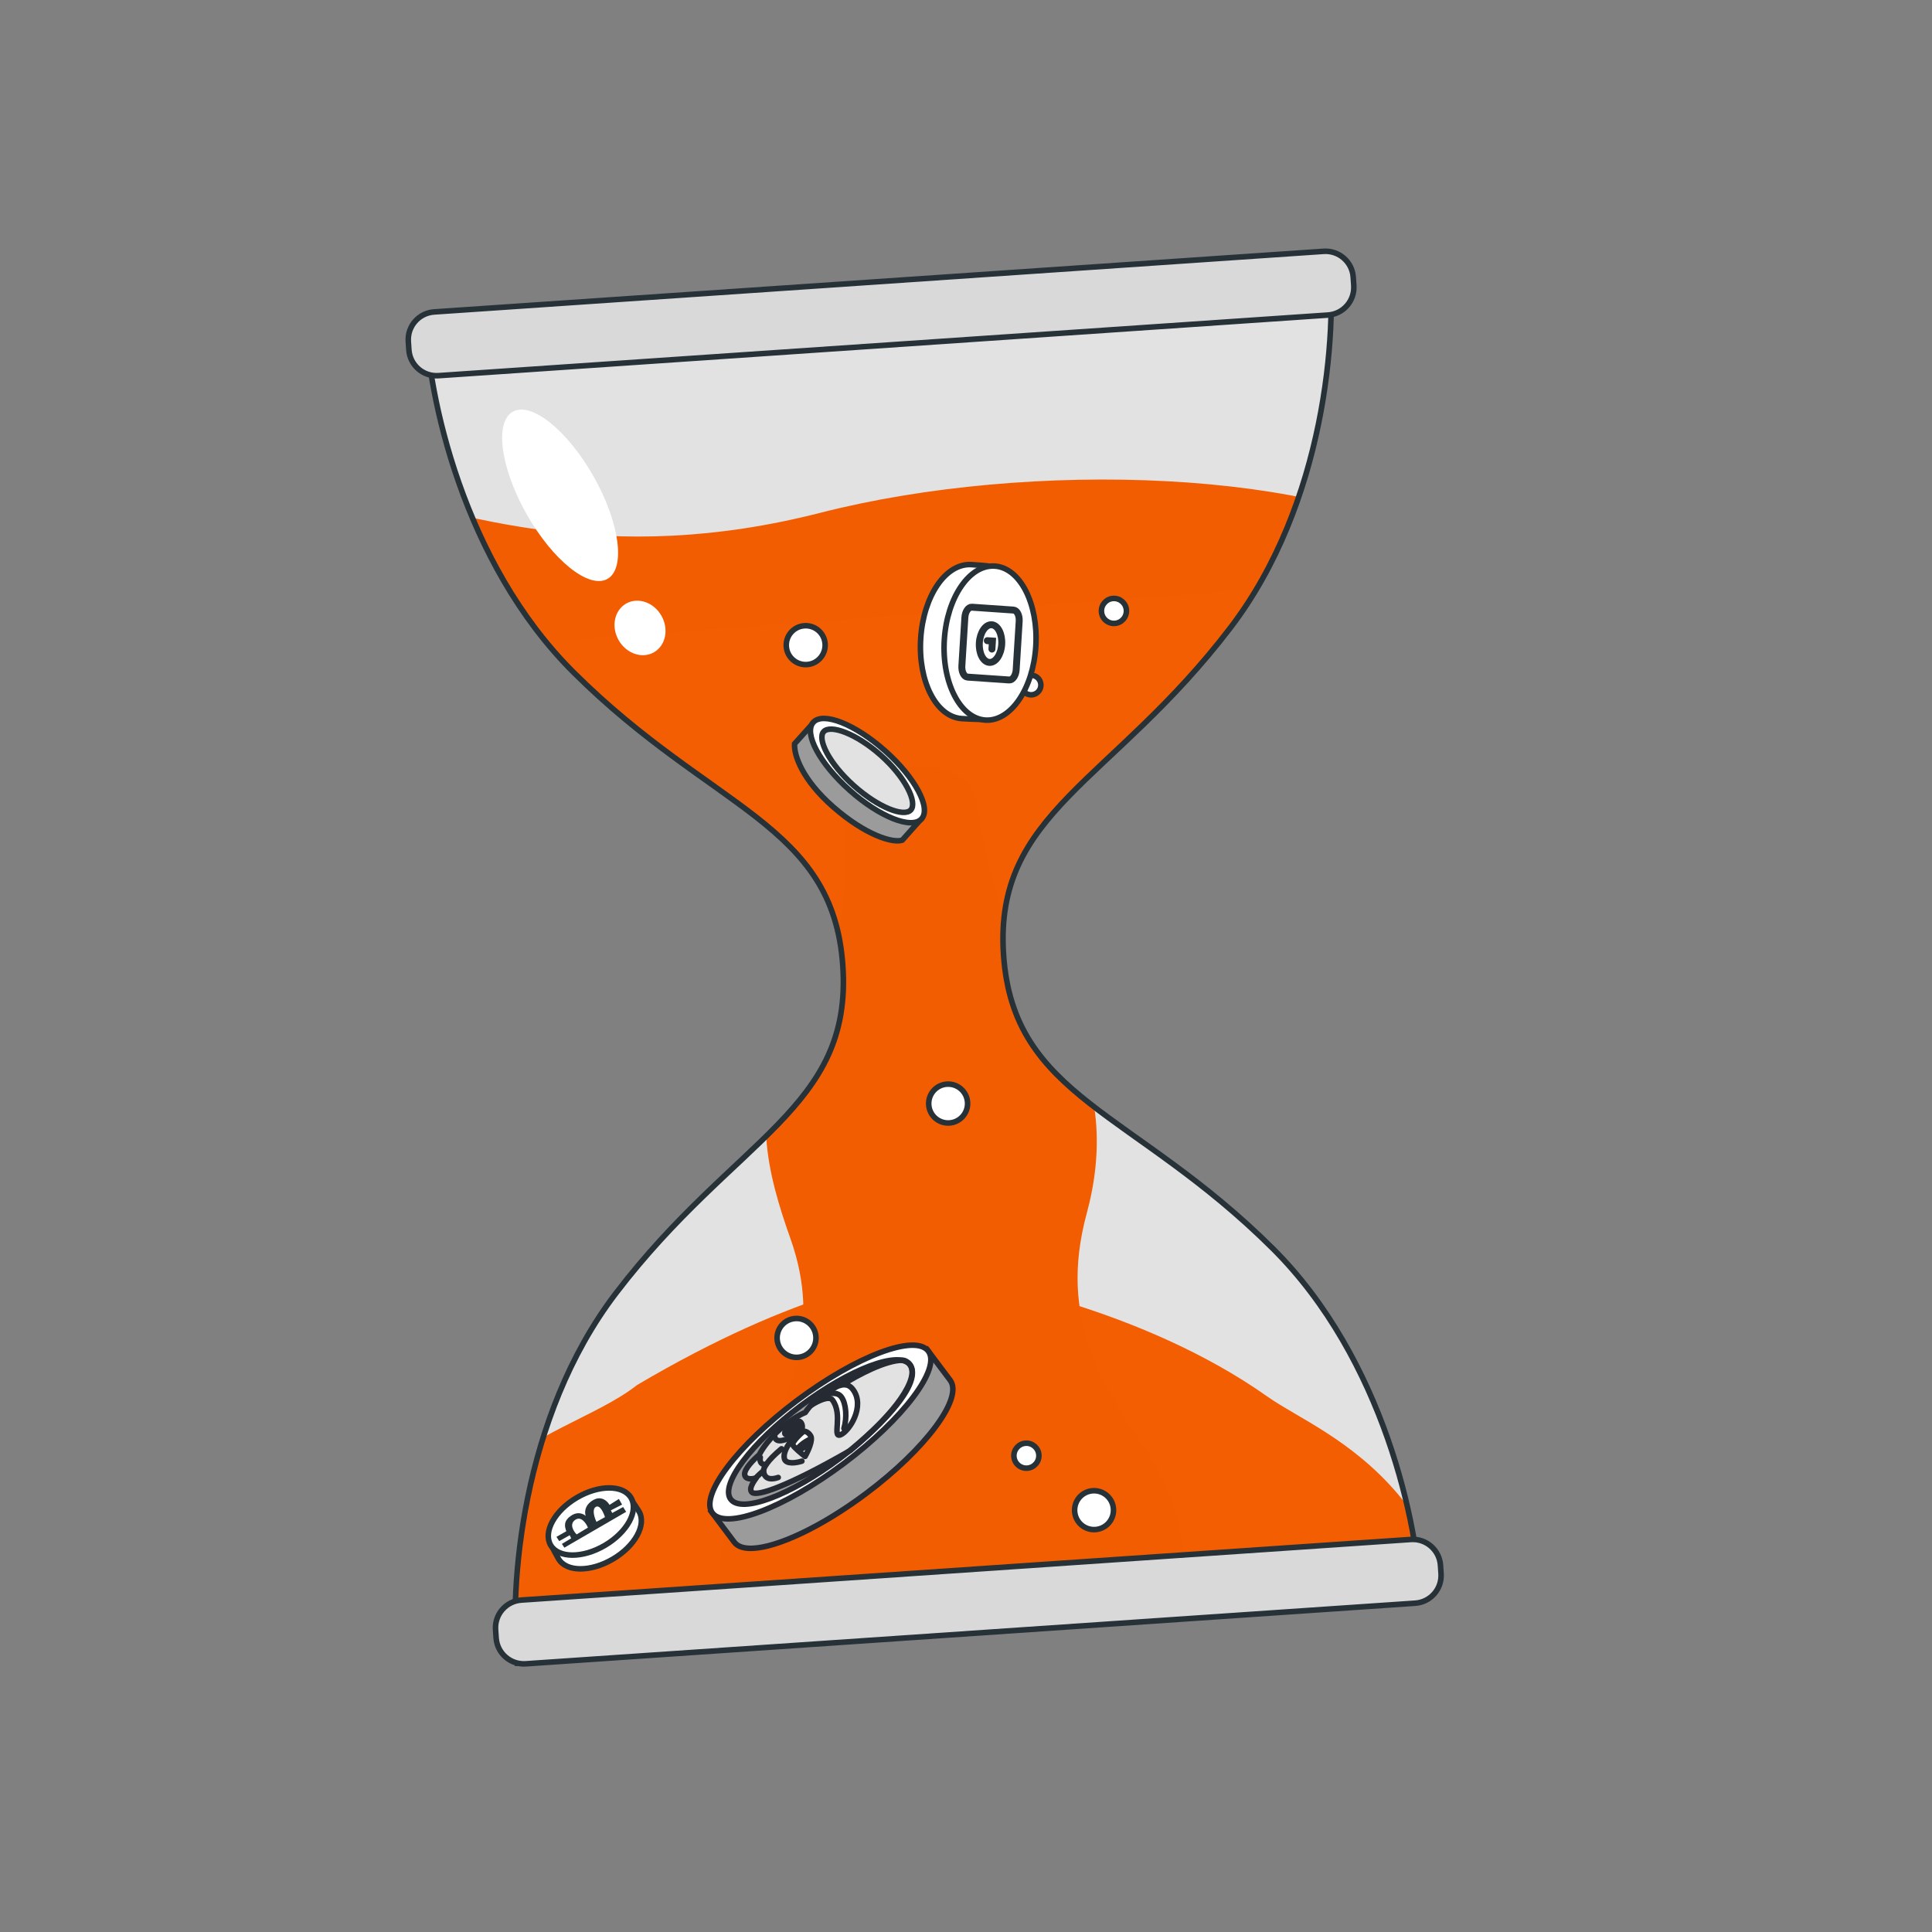 <svg xmlns="http://www.w3.org/2000/svg" xmlns:xlink="http://www.w3.org/1999/xlink" viewBox="0 0 334 334" width="334" height="334" preserveAspectRatio="xMidYMid meet" style="width: 100%; height: 100%; transform: translate3d(0px, 0px, 0px); content-visibility: visible;"><rect x="0" y="0" width="334" height="334" fill="#808080" stroke="none"/><defs><clipPath id="__lottie_element_147"><rect width="334" height="334" x="0" y="0"></rect></clipPath><clipPath id="__lottie_element_149"><path d="M0,0 L1000,0 L1000,1000 L0,1000z"></path></clipPath><g id="__lottie_element_210"><g transform="matrix(-0.998,0.068,-0.068,-0.998,484.583,498)" opacity="1" style="display: block;"><g opacity="1" transform="matrix(1,0,0,1,0,0)"><path fill="rgb(226,226,226)" fill-opacity="1" d=" M118.502,-112 C155.702,-154.4 164.169,-215.667 163.002,-242.5 C163.002,-242.5 -163.002,-242.5 -163.002,-242.5 C-164.169,-215.667 -155.702,-154.4 -118.502,-112 C-72.002,-59 -29.002,-51.5 -29.002,0 C-29.002,51.5 -72.002,59 -118.502,112 C-155.702,154.4 -164.169,215.667 -163.002,242.5 C-163.002,242.5 163.002,242.5 163.002,242.5 C164.169,215.667 155.702,154.4 118.502,112 C72.002,59 29.002,51.5 29.002,0 C29.002,-51.5 72.002,-59 118.502,-112z"></path></g></g></g><mask id="__lottie_element_210_1" mask-type="alpha"><use xlink:href="#__lottie_element_210"></use></mask><g id="__lottie_element_216"><g transform="matrix(-0.998,0.068,-0.068,-0.998,484.583,498)" opacity="1" style="display: block;"><g opacity="1" transform="matrix(1,0,0,1,0,0)"><path fill="rgb(226,226,226)" fill-opacity="1" d=" M118.502,-112 C155.702,-154.4 164.169,-215.667 163.002,-242.5 C163.002,-242.5 -163.002,-242.5 -163.002,-242.5 C-164.169,-215.667 -155.702,-154.4 -118.502,-112 C-72.002,-59 -29.002,-51.5 -29.002,0 C-29.002,51.5 -72.002,59 -118.502,112 C-155.702,154.4 -164.169,215.667 -163.002,242.5 C-163.002,242.5 163.002,242.5 163.002,242.5 C164.169,215.667 155.702,154.4 118.502,112 C72.002,59 29.002,51.5 29.002,0 C29.002,-51.5 72.002,-59 118.502,-112z"></path></g></g></g><mask id="__lottie_element_216_1" mask-type="alpha"><use xlink:href="#__lottie_element_216"></use></mask><g id="__lottie_element_222"><g transform="matrix(-0.998,0.068,-0.068,-0.998,484.583,498)" opacity="1" style="display: block;"><g opacity="1" transform="matrix(1,0,0,1,0,0)"><path fill="rgb(226,226,226)" fill-opacity="1" d=" M118.502,-112 C155.702,-154.4 164.169,-215.667 163.002,-242.5 C163.002,-242.5 -163.002,-242.5 -163.002,-242.5 C-164.169,-215.667 -155.702,-154.4 -118.502,-112 C-72.002,-59 -29.002,-51.5 -29.002,0 C-29.002,51.5 -72.002,59 -118.502,112 C-155.702,154.4 -164.169,215.667 -163.002,242.5 C-163.002,242.5 163.002,242.5 163.002,242.5 C164.169,215.667 155.702,154.4 118.502,112 C72.002,59 29.002,51.5 29.002,0 C29.002,-51.5 72.002,-59 118.502,-112z"></path></g></g></g><mask id="__lottie_element_222_1" mask-type="alpha"><use xlink:href="#__lottie_element_222"></use></mask><g id="__lottie_element_228"><g transform="matrix(-0.998,0.068,-0.068,-0.998,484.583,498)" opacity="1" style="display: block;"><g opacity="1" transform="matrix(1,0,0,1,0,0)"><path fill="rgb(226,226,226)" fill-opacity="1" d=" M118.502,-112 C155.702,-154.4 164.169,-215.667 163.002,-242.5 C163.002,-242.5 -163.002,-242.5 -163.002,-242.5 C-164.169,-215.667 -155.702,-154.4 -118.502,-112 C-72.002,-59 -29.002,-51.5 -29.002,0 C-29.002,51.5 -72.002,59 -118.502,112 C-155.702,154.4 -164.169,215.667 -163.002,242.5 C-163.002,242.5 163.002,242.5 163.002,242.5 C164.169,215.667 155.702,154.4 118.502,112 C72.002,59 29.002,51.5 29.002,0 C29.002,-51.5 72.002,-59 118.502,-112z"></path></g></g></g><mask id="__lottie_element_228_1" mask-type="alpha"><use xlink:href="#__lottie_element_228"></use></mask></defs><g clip-path="url(#__lottie_element_147)"><g clip-path="url(#__lottie_element_149)" transform="matrix(0.48,0,0,0.48,-73,-73)" opacity="1" style="display: block;"><g transform="matrix(-0.998,0.068,-0.068,-0.998,484.583,498)" opacity="1" style="display: block;"><g opacity="1" transform="matrix(1,0,0,1,0,0)"><path fill="rgb(226,226,226)" fill-opacity="1" d=" M118.502,-112 C155.702,-154.4 164.169,-215.667 163.002,-242.5 C163.002,-242.5 -163.002,-242.5 -163.002,-242.5 C-164.169,-215.667 -155.702,-154.4 -118.502,-112 C-72.002,-59 -29.002,-51.5 -29.002,0 C-29.002,51.5 -72.002,59 -118.502,112 C-155.702,154.4 -164.169,215.667 -163.002,242.5 C-163.002,242.5 163.002,242.5 163.002,242.5 C164.169,215.667 155.702,154.4 118.502,112 C72.002,59 29.002,51.5 29.002,0 C29.002,-51.5 72.002,-59 118.502,-112z"></path></g></g><g mask="url(#__lottie_element_228_1)" style="display: block;"><g transform="matrix(0.999,0.035,-0.035,0.999,494.698,503.465)" opacity="1"><g opacity="1" transform="matrix(1,0,0,1,0,0)"><path fill="rgb(243,93,2)" fill-opacity="1" d=" M-243,-175 C-302,-192 -243,-73 -154,-70 C-65,-67 139,-48 172,-92 C205,-136 220,-131 174,-159 C128,-187 22,-187 -53,-165 C-128,-143 -184,-158 -243,-175z"></path></g></g></g><g mask="url(#__lottie_element_222_1)" style="display: block;"><g transform="matrix(-0.998,0.068,-0.068,-0.998,475.924,372.333)" opacity="1"><g opacity="1" transform="matrix(1,0,0,1,0,0)"><path fill="rgb(244,94,3)" fill-opacity="1" d=" M-176.921,-0.527 C-172.036,-31.716 -169.403,-37.127 -140.403,-60.627 C-84.436,-124.607 -22.09,-140.83 2.095,-140.17 C24.534,-139.558 34.757,-140.882 126.25,-96.801 C149.723,-85.492 179.461,-65.949 182.579,-2.527 C182.579,-2.527 -176.921,-0.527 -176.921,-0.527z"></path></g></g></g><g mask="url(#__lottie_element_216_1)" style="display: block;"><g transform="matrix(1,0.016,-0.016,1,493.243,623.667)" opacity="1"><g opacity="1" transform="matrix(1,0,0,1,0,38)"><path fill="rgb(244,94,3)" fill-opacity="1" d=" M-178.25,134.465 C-207.139,16.035 -140.25,14.535 -111.25,-8.965 C-54.139,-43.965 -16.479,-50.467 -4.75,-50.465 C8.75,-50.463 70.25,-39.612 115.75,-8.465 C137.25,6.253 194.861,22.035 193.25,129.465 C193.25,129.465 -178.25,134.465 -178.25,134.465z"></path></g></g></g><g mask="url(#__lottie_element_210_1)" style="display: block;"><g transform="matrix(0.998,-0.068,0.068,0.998,493.939,525.03)" opacity="1"><g opacity="1" transform="matrix(1,0,0,1,0,0)"><path fill="rgb(243,93,2)" fill-opacity="1" d=" M15.65,-82.506 C13.43,-104.985 -31.537,-101.572 -32.359,-78.787 C-33.859,-37.028 -39.019,-35.819 -58.584,-2.75 C-72.7,21.114 -69.03,44.102 -61.859,69.55 C-53.106,101.363 -65.097,124.722 -82.656,152.6 C-94.131,170.78 -98.755,181.792 -94.337,224.025 C-92.062,245.784 -48.37,246.968 -38.316,248.125 C-19.678,250.313 -6.723,254.912 24.778,254.916 C47.637,254.919 68.591,240.178 69.841,223.928 C71.091,207.678 75.987,181.438 62.344,156.975 C46.539,128.703 32.025,105.044 45.072,67.225 C52.49,45.817 53.494,22.069 41.838,-0.013 C25.05,-31.523 19.65,-42.006 15.65,-82.506z"></path></g></g></g><g transform="matrix(-0.998,0.068,-0.068,-0.998,484.583,498)" opacity="1" style="display: block;"><g opacity="1" transform="matrix(1,0,0,1,0,0)"><path stroke-linecap="butt" stroke-linejoin="miter" fill-opacity="0" stroke-miterlimit="4" stroke="rgb(38,50,56)" stroke-opacity="1" stroke-width="2" d=" M118.502,-112 C155.702,-154.4 164.169,-215.667 163.002,-242.5 C163.002,-242.5 -163.002,-242.5 -163.002,-242.5 C-164.169,-215.667 -155.702,-154.4 -118.502,-112 C-72.002,-59 -29.002,-51.5 -29.002,0 C-29.002,51.5 -72.002,59 -118.502,112 C-155.702,154.4 -164.169,215.667 -163.002,242.5 C-163.002,242.5 163.002,242.5 163.002,242.5 C164.169,215.667 155.702,154.4 118.502,112 C72.002,59 29.002,51.5 29.002,0 C29.002,-51.5 72.002,-59 118.502,-112z"></path></g></g><g transform="matrix(-0.998,0.068,-0.068,-0.998,500.832,728.93)" opacity="1" style="display: block;"><g opacity="1" transform="matrix(1,0,0,1,0,0)"><path fill="rgb(217,217,217)" fill-opacity="1" d=" M-160.5,-11.5 C-160.5,-11.5 160.5,-11.5 160.5,-11.5 C166.023,-11.5 170.5,-7.023 170.5,-1.5 C170.5,-1.5 170.5,1.5 170.5,1.5 C170.5,7.023 166.023,11.5 160.5,11.5 C160.5,11.5 -160.5,11.5 -160.5,11.5 C-166.023,11.5 -170.5,7.023 -170.5,1.5 C-170.5,1.5 -170.5,-1.5 -170.5,-1.5 C-170.5,-7.023 -166.023,-11.5 -160.5,-11.5z"></path><path stroke-linecap="butt" stroke-linejoin="miter" fill-opacity="0" stroke-miterlimit="4" stroke="rgb(38,50,56)" stroke-opacity="1" stroke-width="2" d=" M-160.5,-11.5 C-160.5,-11.5 160.5,-11.5 160.5,-11.5 C166.023,-11.5 170.5,-7.023 170.5,-1.5 C170.5,-1.5 170.5,1.5 170.5,1.5 C170.5,7.023 166.023,11.5 160.5,11.5 C160.5,11.5 -160.5,11.5 -160.5,11.5 C-166.023,11.5 -170.5,7.023 -170.5,1.5 C-170.5,1.5 -170.5,-1.5 -170.5,-1.5 C-170.5,-7.023 -166.023,-11.5 -160.5,-11.5z"></path></g></g><g transform="matrix(-0.998,0.068,-0.068,-0.998,469.405,264.993)" opacity="1" style="display: block;"><g opacity="1" transform="matrix(1,0,0,1,0,0)"><path fill="rgb(217,217,217)" fill-opacity="1" d=" M-160.5,-11.5 C-160.5,-11.5 160.5,-11.5 160.5,-11.5 C166.023,-11.5 170.5,-7.023 170.5,-1.5 C170.5,-1.5 170.5,1.5 170.5,1.5 C170.5,7.023 166.023,11.5 160.5,11.5 C160.5,11.5 -160.5,11.5 -160.5,11.5 C-166.023,11.5 -170.5,7.023 -170.5,1.5 C-170.5,1.5 -170.5,-1.5 -170.5,-1.5 C-170.5,-7.023 -166.023,-11.5 -160.5,-11.5z"></path><path stroke-linecap="butt" stroke-linejoin="miter" fill-opacity="0" stroke-miterlimit="4" stroke="rgb(38,50,56)" stroke-opacity="1" stroke-width="2" d=" M-160.5,-11.5 C-160.5,-11.5 160.5,-11.5 160.5,-11.5 C166.023,-11.5 170.5,-7.023 170.5,-1.5 C170.5,-1.5 170.5,1.5 170.5,1.5 C170.5,7.023 166.023,11.5 160.5,11.5 C160.5,11.5 -160.5,11.5 -160.5,11.5 C-166.023,11.5 -170.5,7.023 -170.5,1.5 C-170.5,1.5 -170.5,-1.5 -170.5,-1.5 C-170.5,-7.023 -166.023,-11.5 -160.5,-11.5z"></path></g></g><g style="display: none;"><g><g><path></path></g></g><g><g><path></path></g></g></g><g transform="matrix(0.998,-0.068,0.068,0.998,-36.95,34.188)" opacity="1" style="display: block;"><g opacity="1" transform="matrix(1,0,0,1,369.601,322.064)"><g opacity="1" transform="matrix(1,0,0,1,0,0)"><path fill="rgb(255,255,255)" fill-opacity="1" d=" M-12.475,5.983 C-20.735,-11.241 -21.847,-27.883 -14.957,-31.187 C-8.067,-34.491 4.215,-23.207 12.475,-5.983 C20.735,11.241 21.847,27.883 14.957,31.187 C8.067,34.491 -4.215,23.207 -12.475,5.983z"></path></g></g><g opacity="1" transform="matrix(1,0,0,1,395.062,371.663)"><g opacity="1" transform="matrix(1,0,0,1,0,0)"><path fill="rgb(255,255,255)" fill-opacity="1" d=" M-7.996,3.835 C-10.407,-1.193 -8.782,-6.986 -4.366,-9.104 C0.05,-11.222 5.585,-8.863 7.996,-3.835 C10.407,1.193 8.782,6.986 4.366,9.104 C-0.05,11.222 -5.585,8.863 -7.996,3.835z"></path></g></g></g><g style="display: none;" transform="matrix(-0.999,-0.049,0.049,-0.999,521.935,645.642)" opacity="0.001"><g opacity="1" transform="matrix(1,0,0,1,0,0)"><path fill="rgb(255,255,255)" fill-opacity="1" d=" M0,-0.178 C0.099,-0.178 0.178,-0.099 0.178,0 C0.178,0.099 0.099,0.178 0,0.178 C-0.099,0.178 -0.178,0.099 -0.178,0 C-0.178,-0.099 -0.099,-0.178 0,-0.178z"></path><path stroke-linecap="butt" stroke-linejoin="miter" fill-opacity="0" stroke-miterlimit="4" stroke="rgb(38,50,56)" stroke-opacity="1" stroke-width="2" d=" M0,-0.178 C0.099,-0.178 0.178,-0.099 0.178,0 C0.178,0.099 0.099,0.178 0,0.178 C-0.099,0.178 -0.178,0.099 -0.178,0 C-0.178,-0.099 -0.099,-0.178 0,-0.178z"></path></g></g><g style="display: none;" transform="matrix(-0.998,0.07,-0.07,-0.998,472.187,639.055)" opacity="0.001"><g opacity="1" transform="matrix(1,0,0,1,0,0)"><path fill="rgb(255,255,255)" fill-opacity="1" d=" M0,-0.178 C0.099,-0.178 0.178,-0.099 0.178,0 C0.178,0.099 0.099,0.178 0,0.178 C-0.099,0.178 -0.178,0.099 -0.178,0 C-0.178,-0.099 -0.099,-0.178 0,-0.178z"></path><path stroke-linecap="butt" stroke-linejoin="miter" fill-opacity="0" stroke-miterlimit="4" stroke="rgb(38,50,56)" stroke-opacity="1" stroke-width="2" d=" M0,-0.178 C0.099,-0.178 0.178,-0.099 0.178,0 C0.178,0.099 0.099,0.178 0,0.178 C-0.099,0.178 -0.178,0.099 -0.178,0 C-0.178,-0.099 -0.099,-0.178 0,-0.178z"></path></g></g><g style="display: block;" transform="matrix(-0.998,0.068,-0.068,-0.998,493.571,549.541)" opacity="1"><g opacity="1" transform="matrix(1,0,0,1,0,0)"><path fill="rgb(255,255,255)" fill-opacity="1" d=" M0,-7 C3.866,-7 7,-3.866 7,0 C7,3.866 3.866,7 0,7 C-3.866,7 -7,3.866 -7,0 C-7,-3.866 -3.866,-7 0,-7z"></path><path stroke-linecap="butt" stroke-linejoin="miter" fill-opacity="0" stroke-miterlimit="4" stroke="rgb(38,50,56)" stroke-opacity="1" stroke-width="2" d=" M0,-7 C3.866,-7 7,-3.866 7,0 C7,3.866 3.866,7 0,7 C-3.866,7 -7,3.866 -7,0 C-7,-3.866 -3.866,-7 0,-7z"></path></g></g><g style="display: block;" transform="matrix(-0.998,0.068,-0.068,-0.998,523.451,398.812)" opacity="1"><g opacity="1" transform="matrix(1,0,0,1,0,0)"><path fill="rgb(255,255,255)" fill-opacity="1" d=" M0,-3.525 C1.947,-3.525 3.525,-1.947 3.525,0 C3.525,1.947 1.947,3.525 0,3.525 C-1.947,3.525 -3.525,1.947 -3.525,0 C-3.525,-1.947 -1.947,-3.525 0,-3.525z"></path><path stroke-linecap="butt" stroke-linejoin="miter" fill-opacity="0" stroke-miterlimit="4" stroke="rgb(38,50,56)" stroke-opacity="1" stroke-width="2" d=" M0,-3.525 C1.947,-3.525 3.525,-1.947 3.525,0 C3.525,1.947 1.947,3.525 0,3.525 C-1.947,3.525 -3.525,1.947 -3.525,0 C-3.525,-1.947 -1.947,-3.525 0,-3.525z"></path></g></g><g transform="matrix(-0.998,0.068,-0.068,-0.998,546.12,695.987)" opacity="1" style="display: block;"><g opacity="1" transform="matrix(1,0,0,1,0,0)"><path fill="rgb(255,255,255)" fill-opacity="1" d=" M0,-7 C3.866,-7 7,-3.866 7,0 C7,3.866 3.866,7 0,7 C-3.866,7 -7,3.866 -7,0 C-7,-3.866 -3.866,-7 0,-7z"></path><path stroke-linecap="butt" stroke-linejoin="miter" fill-opacity="0" stroke-miterlimit="4" stroke="rgb(38,50,56)" stroke-opacity="1" stroke-width="2" d=" M0,-7 C3.866,-7 7,-3.866 7,0 C7,3.866 3.866,7 0,7 C-3.866,7 -7,3.866 -7,0 C-7,-3.866 -3.866,-7 0,-7z"></path></g></g><g transform="matrix(-0.998,0.068,-0.068,-0.998,442.267,384.444)" opacity="1" style="display: block;"><g opacity="1" transform="matrix(1,0,0,1,0,0)"><path fill="rgb(255,255,255)" fill-opacity="1" d=" M0,-7 C3.866,-7 7,-3.866 7,0 C7,3.866 3.866,7 0,7 C-3.866,7 -7,3.866 -7,0 C-7,-3.866 -3.866,-7 0,-7z"></path><path stroke-linecap="butt" stroke-linejoin="miter" fill-opacity="0" stroke-miterlimit="4" stroke="rgb(38,50,56)" stroke-opacity="1" stroke-width="2" d=" M0,-7 C3.866,-7 7,-3.866 7,0 C7,3.866 3.866,7 0,7 C-3.866,7 -7,3.866 -7,0 C-7,-3.866 -3.866,-7 0,-7z"></path></g></g><g transform="matrix(-0.998,0.068,-0.068,-0.998,521.752,676.367)" opacity="1" style="display: block;"><g opacity="1" transform="matrix(1,0,0,1,0,0)"><path fill="rgb(255,255,255)" fill-opacity="1" d=" M0,-4.5 C2.485,-4.5 4.5,-2.485 4.5,0 C4.5,2.485 2.485,4.5 0,4.5 C-2.485,4.5 -4.5,2.485 -4.5,0 C-4.5,-2.485 -2.485,-4.5 0,-4.5z"></path><path stroke-linecap="butt" stroke-linejoin="miter" fill-opacity="0" stroke-miterlimit="4" stroke="rgb(38,50,56)" stroke-opacity="1" stroke-width="2" d=" M0,-4.5 C2.485,-4.5 4.5,-2.485 4.5,0 C4.5,2.485 2.485,4.5 0,4.5 C-2.485,4.5 -4.5,2.485 -4.5,0 C-4.5,-2.485 -2.485,-4.5 0,-4.5z"></path></g></g><g transform="matrix(-0.998,0.068,-0.068,-0.998,553.28,372.115)" opacity="1" style="display: block;"><g opacity="1" transform="matrix(1,0,0,1,0,0)"><path fill="rgb(255,255,255)" fill-opacity="1" d=" M0,-4.5 C2.485,-4.5 4.5,-2.485 4.5,0 C4.5,2.485 2.485,4.5 0,4.5 C-2.485,4.5 -4.5,2.485 -4.5,0 C-4.5,-2.485 -2.485,-4.5 0,-4.5z"></path><path stroke-linecap="butt" stroke-linejoin="miter" fill-opacity="0" stroke-miterlimit="4" stroke="rgb(38,50,56)" stroke-opacity="1" stroke-width="2" d=" M0,-4.5 C2.485,-4.5 4.5,-2.485 4.5,0 C4.5,2.485 2.485,4.5 0,4.5 C-2.485,4.5 -4.5,2.485 -4.5,0 C-4.5,-2.485 -2.485,-4.5 0,-4.5z"></path></g></g><g transform="matrix(-0.998,0.068,-0.068,-0.998,438.964,633.952)" opacity="1" style="display: block;"><g opacity="1" transform="matrix(1,0,0,1,0,0)"><path fill="rgb(255,255,255)" fill-opacity="1" d=" M0,-7 C3.866,-7 7,-3.866 7,0 C7,3.866 3.866,7 0,7 C-3.866,7 -7,3.866 -7,0 C-7,-3.866 -3.866,-7 0,-7z"></path><path stroke-linecap="butt" stroke-linejoin="miter" fill-opacity="0" stroke-miterlimit="4" stroke="rgb(38,50,56)" stroke-opacity="1" stroke-width="2" d=" M0,-7 C3.866,-7 7,-3.866 7,0 C7,3.866 3.866,7 0,7 C-3.866,7 -7,3.866 -7,0 C-7,-3.866 -3.866,-7 0,-7z"></path></g></g><g transform="matrix(-0.663,0.749,-0.749,-0.663,1222.419,492.554)" opacity="1" style="display: block;"><g opacity="1" transform="matrix(1,0,0,1,456.272,605.164)"><path fill="rgb(155,155,155)" fill-opacity="1" d=" M16.79,4.49 C16.857,19.221 12.271,27.401 8.996,29.934 C8.996,29.934 -0.74,29.868 -0.74,29.868 C-0.74,29.868 -0.456,-22.131 -0.456,-22.131 C-0.456,-22.131 9.28,-22.099 9.28,-22.099 C12.377,-20.33 16.705,-11.1 16.79,4.49z"></path><path stroke-linecap="butt" stroke-linejoin="miter" fill-opacity="0" stroke-miterlimit="4" stroke="rgb(38,50,56)" stroke-opacity="1" stroke-width="2" d=" M16.79,4.49 C16.857,19.221 12.271,27.401 8.996,29.934 C8.996,29.934 -0.74,29.868 -0.74,29.868 C-0.74,29.868 -0.456,-22.131 -0.456,-22.131 C-0.456,-22.131 9.28,-22.099 9.28,-22.099 C12.377,-20.33 16.705,-11.1 16.79,4.49z"></path></g><g opacity="1" transform="matrix(1,0,0,1,453.797,612.548)"><path fill="rgb(255,255,255)" fill-opacity="1" d=" M10.852,-3.404 C10.902,-17.827 6.669,-29.556 1.398,-29.602 C-3.872,-29.648 -8.185,-17.993 -8.235,-3.57 C-8.284,10.853 -4.051,22.583 1.22,22.629 C6.49,22.675 10.803,11.019 10.852,-3.404z"></path><path stroke-linecap="butt" stroke-linejoin="miter" fill-opacity="0" stroke-miterlimit="4" stroke="rgb(38,50,56)" stroke-opacity="1" stroke-width="2" d=" M10.852,-3.404 C10.902,-17.827 6.669,-29.556 1.398,-29.602 C-3.872,-29.648 -8.185,-17.993 -8.235,-3.57 C-8.284,10.853 -4.051,22.583 1.22,22.629 C6.49,22.675 10.803,11.019 10.852,-3.404z"></path></g><g opacity="1" transform="matrix(1,0,0,1,453.796,612.55)"><path fill="rgb(226,226,226)" fill-opacity="1" d=" M8.621,-3.432 C8.667,-15.309 5.163,-24.542 1.563,-24.573 C-2.038,-24.604 -5.959,-15.423 -6.004,-3.546 C-6.049,8.331 -2.349,17.564 1.252,17.595 C4.853,17.626 8.576,8.445 8.621,-3.432z"></path><path stroke-linecap="butt" stroke-linejoin="miter" fill-opacity="0" stroke-miterlimit="4" stroke="rgb(38,50,56)" stroke-opacity="1" stroke-width="2" d=" M8.621,-3.432 C8.667,-15.309 5.163,-24.542 1.563,-24.573 C-2.038,-24.604 -5.959,-15.423 -6.004,-3.546 C-6.049,8.331 -2.349,17.564 1.252,17.595 C4.853,17.626 8.576,8.445 8.621,-3.432z"></path></g></g><g transform="matrix(-0.6,-0.8,0.8,-0.6,451.845,1535.338)" opacity="1" style="display: block;"><g opacity="1" transform="matrix(1,0,0,1,537.234,661.714)"><g opacity="1" transform="matrix(1,0,0,1,0,0)"><path fill="rgb(155,155,155)" fill-opacity="1" d=" M146.183,-96.065 C138.195,-96.092 131.734,-117.883 131.743,-144.723 C131.75,-164.688 135.34,-181.826 140.466,-189.287 C142.231,-191.856 144.172,-193.266 146.218,-193.259 C146.218,-193.259 160.023,-193.261 160.023,-193.261 C160.023,-193.261 159.915,-96.067 159.915,-96.067 C159.915,-96.067 146.183,-96.065 146.183,-96.065z"></path><path stroke-linecap="butt" stroke-linejoin="miter" fill-opacity="0" stroke-miterlimit="4" stroke="rgb(38,42,51)" stroke-opacity="1" stroke-width="2" d=" M146.183,-96.065 C138.195,-96.092 131.734,-117.883 131.743,-144.723 C131.75,-164.688 135.34,-181.826 140.466,-189.287 C142.231,-191.856 144.172,-193.266 146.218,-193.259 C146.218,-193.259 160.023,-193.261 160.023,-193.261 C160.023,-193.261 159.915,-96.067 159.915,-96.067 C159.915,-96.067 146.183,-96.065 146.183,-96.065z"></path></g></g><g opacity="1" transform="matrix(1,0,0,1,552.079,657.198)"><g opacity="1" transform="matrix(1,0,0,1,0,0)"><path fill="rgb(255,255,255)" fill-opacity="1" d=" M144.512,-188.743 C136.71,-188.77 130.377,-167.035 130.367,-140.196 C130.358,-113.357 136.676,-91.577 144.479,-91.55 C152.281,-91.523 158.614,-113.258 158.624,-140.097 C158.633,-166.936 152.315,-188.716 144.512,-188.743z"></path><path stroke-linecap="butt" stroke-linejoin="miter" fill-opacity="0" stroke-miterlimit="4" stroke="rgb(38,42,51)" stroke-opacity="1" stroke-width="2" d=" M144.512,-188.743 C136.71,-188.77 130.377,-167.035 130.367,-140.196 C130.358,-113.357 136.676,-91.577 144.479,-91.55 C152.281,-91.523 158.614,-113.258 158.624,-140.097 C158.633,-166.936 152.315,-188.716 144.512,-188.743z"></path></g></g><g opacity="1" transform="matrix(1,0,0,1,551.796,657.351)"><g opacity="1" transform="matrix(1,0,0,1,0,0)"><path fill="rgb(155,155,155)" fill-opacity="1" d=" M144.691,-180.768 C138.173,-180.791 132.881,-162.692 132.874,-140.342 C132.866,-117.992 138.144,-99.856 144.663,-99.833 C151.182,-99.81 156.472,-117.909 156.48,-140.259 C156.488,-162.609 151.21,-180.745 144.691,-180.768z"></path></g></g><g opacity="1" transform="matrix(1,0,0,1,0,0)"><g opacity="1" transform="matrix(1,0,0,1,551.811,653.888)"><path stroke-linecap="round" stroke-linejoin="round" fill-opacity="0" stroke="rgb(38,42,51)" stroke-opacity="1" stroke-width="2" d=" M148.333,-138.51 C147.061,-137.581 144.026,-136.845 142.066,-141.334"></path></g><g opacity="1" transform="matrix(1,0,0,1,570.36,645.084)"><path stroke-linecap="round" stroke-linejoin="round" fill-opacity="0" stroke="rgb(38,42,51)" stroke-opacity="1" stroke-width="2" d=" M134.893,-129.901 C134.394,-129.113 132.984,-128.01 131.35,-129.913"></path></g><g opacity="1" transform="matrix(1,0,0,1,553.075,662.803)"><path fill="rgb(226,226,226)" fill-opacity="1" d=" M147.624,-176.727 C145.88,-177.768 144.579,-175.446 144.148,-174.154 C143.581,-175.808 142.623,-178.818 140.88,-178.48 C138.699,-178.058 134.992,-167.845 131.713,-141.129 C134.131,-98.679 145.434,-105.253 146.336,-106.427 C150.135,-111.372 151.885,-122.884 152.376,-129.299 C153.194,-130.81 153.4,-133.826 152.855,-135.547 C153.946,-138.565 153.607,-142.446 152.382,-145.893 C152.859,-147.4 153.623,-152.531 152.863,-158.396 C152.219,-163.355 150.89,-166.808 150.141,-168.314 C150.029,-170.686 149.367,-175.686 147.624,-176.727z"></path><path stroke-linecap="round" stroke-linejoin="round" fill-opacity="0" stroke="rgb(38,42,51)" stroke-opacity="1" stroke-width="2" d=" M147.624,-176.727 C145.88,-177.768 144.579,-175.446 144.148,-174.154 C143.581,-175.808 142.623,-178.818 140.88,-178.48 C138.699,-178.058 134.992,-167.845 131.713,-141.129 C134.131,-98.679 145.434,-105.253 146.336,-106.427 C150.135,-111.372 151.885,-122.884 152.376,-129.299 C153.194,-130.81 153.4,-133.826 152.855,-135.547 C153.946,-138.565 153.607,-142.446 152.382,-145.893 C152.859,-147.4 153.623,-152.531 152.863,-158.396 C152.219,-163.355 150.89,-166.808 150.141,-168.314 C150.029,-170.686 149.367,-175.686 147.624,-176.727z"></path></g><g opacity="1" transform="matrix(1,0,0,1,562.864,659.338)"><path fill="rgb(255,255,255)" fill-opacity="1" d=" M140.34,-131.879 C142.418,-131.872 143.249,-136.538 143.409,-139.195 C144.022,-137.038 143.609,-133.241 143.132,-132.093 C143.403,-130.826 143.517,-128.232 143.04,-126.94 C142.673,-125.949 141.973,-123.683 138.907,-123.694 C131.344,-123.721 127.67,-133.862 128.556,-137.092 C129.443,-140.322 133.732,-131.902 140.34,-131.879z"></path><path stroke-linecap="round" stroke-linejoin="round" fill-opacity="0" stroke="rgb(38,42,51)" stroke-opacity="1" stroke-width="2" d=" M140.34,-131.879 C142.418,-131.872 143.249,-136.538 143.409,-139.195 C144.022,-137.038 143.609,-133.241 143.132,-132.093 C143.403,-130.826 143.517,-128.232 143.04,-126.94 C142.673,-125.949 141.973,-123.683 138.907,-123.694 C131.344,-123.721 127.67,-133.862 128.556,-137.092 C129.443,-140.322 133.732,-131.902 140.34,-131.879z"></path></g><g opacity="1" transform="matrix(1,0,0,1,546.365,647.564)"><path stroke-linecap="round" stroke-linejoin="round" fill-opacity="0" stroke="rgb(38,42,51)" stroke-opacity="1" stroke-width="2" d=" M154.165,-140.182 C153.348,-143.417 152.055,-145.899 150.308,-146.633 C148.237,-147.503 146.447,-143.988 145.81,-142.123"></path></g><g opacity="1" transform="matrix(1,0,0,1,566.024,636.757)"><path stroke-linecap="round" stroke-linejoin="round" fill-opacity="0" stroke="rgb(38,42,51)" stroke-opacity="1" stroke-width="2" d=" M139.778,-133.422 C138.711,-134.216 136.402,-135.574 135.255,-128.509"></path></g><g opacity="1" transform="matrix(1,0,0,1,563.868,660.742)"><path stroke-linecap="round" stroke-linejoin="round" fill-opacity="0" stroke="rgb(38,42,51)" stroke-opacity="1" stroke-width="2" d=" M142.239,-133.739 C141.881,-132.85 140.717,-130.047 138.315,-130.056 C135.317,-130.067 131.026,-132.884 128.643,-136.124"></path></g><g opacity="1" transform="matrix(1,0,0,1,547.532,634.935)"><path stroke-linecap="round" stroke-linejoin="round" fill-opacity="0" stroke="rgb(38,42,51)" stroke-opacity="1" stroke-width="2" d=" M149.69,-146.505 C150.03,-145.425 150.165,-142.624 150.165,-142.624 C150.846,-142.191 152.291,-139.599 152.615,-132.701"></path></g><g opacity="1" transform="matrix(1,0,0,1,552.38,631.071)"><path stroke-linecap="round" stroke-linejoin="round" fill-opacity="0" stroke="rgb(38,42,51)" stroke-opacity="1" stroke-width="2" d=" M149.858,-136.803 C149.177,-137.524 147.921,-138.534 146.612,-136.814"></path></g><g opacity="1" transform="matrix(1,0,0,1,536.919,638.875)"><path stroke-linecap="round" stroke-linejoin="round" fill-opacity="0" stroke="rgb(38,42,51)" stroke-opacity="1" stroke-width="2" d=" M160.779,-146.562 C159.485,-147.428 157.076,-148.109 155.668,-143.777"></path></g><g opacity="1" transform="matrix(1,0,0,1,548.812,649.329)"><path fill="rgb(255,255,255)" fill-opacity="1" d=" M149.972,-143.004 C151.008,-142.828 151.492,-138.904 151.605,-136.965 C151.378,-136.534 150.487,-135.718 148.743,-135.897 C146.999,-136.076 144.884,-140.006 144.044,-141.948 C145.589,-142.374 148.937,-143.18 149.972,-143.004z"></path><path stroke-linecap="round" stroke-linejoin="round" fill-opacity="0" stroke="rgb(38,42,51)" stroke-opacity="1" stroke-width="2" d=" M149.972,-143.004 C151.008,-142.828 151.492,-138.904 151.605,-136.965 C151.378,-136.534 150.487,-135.718 148.743,-135.897 C146.999,-136.076 144.884,-140.006 144.044,-141.948 C145.589,-142.374 148.937,-143.18 149.972,-143.004z"></path></g><g opacity="1" transform="matrix(1,0,0,1,568.864,640.959)"><path fill="rgb(255,255,255)" fill-opacity="1" d=" M134.687,-134.188 C135.778,-134.184 136.913,-132.312 137.344,-131.377 C137.071,-130.228 136.226,-127.845 135.027,-127.505 C133.827,-127.165 132.71,-128.232 132.301,-128.808 C132.643,-130.603 133.597,-134.192 134.687,-134.188z"></path><path stroke-linecap="round" stroke-linejoin="round" fill-opacity="0" stroke="rgb(38,42,51)" stroke-opacity="1" stroke-width="2" d=" M134.687,-134.188 C135.778,-134.184 136.913,-132.312 137.344,-131.377 C137.071,-130.228 136.226,-127.845 135.027,-127.505 C133.827,-127.165 132.71,-128.232 132.301,-128.808 C132.643,-130.603 133.597,-134.192 134.687,-134.188z"></path></g><g opacity="1" transform="matrix(1,0,0,1,547.868,650.381)"><path fill="rgb(38,42,51)" fill-opacity="1" d=" M150.164,-140.827 C150.164,-142.379 149.893,-143.486 149.757,-143.845 C149.757,-143.845 147.031,-143.424 147.031,-143.424 C147.031,-143.424 146.622,-140.193 146.622,-140.193 C147.837,-137.816 148.523,-137.252 149.755,-137.38 C149.891,-137.883 150.164,-139.275 150.164,-140.827z"></path></g><g opacity="1" transform="matrix(1,0,0,1,567.699,640.801)"><path fill="rgb(38,42,51)" fill-opacity="1" d=" M136.944,-131.011 C136.944,-132.218 136.671,-133.382 136.535,-133.814 C135.827,-135.368 134.922,-133.201 134.399,-131.694 C134.237,-130.235 134.247,-129.461 134.533,-128.029 C135.794,-127.2 135.945,-127.186 136.67,-127.779 C136.761,-128.353 136.943,-129.804 136.944,-131.011z"></path><path stroke-linecap="butt" stroke-linejoin="miter" fill-opacity="0" stroke-miterlimit="4" stroke="rgb(38,42,51)" stroke-opacity="1" stroke-width="2" d=" M136.944,-131.011 C136.944,-132.218 136.671,-133.382 136.535,-133.814 C135.827,-135.368 134.922,-133.201 134.399,-131.694 C134.237,-130.235 134.247,-129.461 134.533,-128.029 C135.794,-127.2 135.945,-127.186 136.67,-127.779 C136.761,-128.353 136.943,-129.804 136.944,-131.011z"></path></g></g><g opacity="1" transform="matrix(1,0,0,1,552.081,657.2)"><g opacity="1" transform="matrix(1,0,0,1,0,0)"><path stroke-linecap="butt" stroke-linejoin="miter" fill-opacity="0" stroke-miterlimit="4" stroke="rgb(38,42,51)" stroke-opacity="1" stroke-width="2" d=" M144.508,-180.499 C137.993,-180.522 132.706,-162.473 132.698,-140.187 C132.697,-138.154 132.74,-136.157 132.824,-134.205 C133.662,-114.753 138.559,-99.814 144.48,-99.793 C150.995,-99.77 156.282,-117.818 156.29,-140.104 C156.298,-162.39 151.024,-180.476 144.508,-180.499z"></path></g></g></g><g transform="matrix(-0.998,-0.058,0.058,-0.998,883.493,1075.857)" opacity="1" style="display: block;"><g opacity="1" transform="matrix(1,0,0,1,417.456,670.689)"><path fill="rgb(255,255,255)" fill-opacity="1" d=" M5.284,26.602 C3.729,26.592 -0.254,26.552 -1.936,26.332 C-9.831,21.891 -15.713,12.437 -15.624,-1.357 C-15.535,-15.293 -9.515,-25.676 -1.507,-28.846 C-0.055,-28.96 4.227,-28.992 5.641,-28.983 C14.949,-28.909 22.168,-16.369 22.07,-1.02 C21.972,14.329 14.661,26.692 5.284,26.602z"></path><path stroke-linecap="butt" stroke-linejoin="miter" fill-opacity="0" stroke-miterlimit="4" stroke="rgb(38,50,56)" stroke-opacity="1" stroke-width="2" d=" M5.284,26.602 C3.729,26.592 -0.254,26.552 -1.936,26.332 C-9.831,21.891 -15.713,12.437 -15.624,-1.357 C-15.535,-15.293 -9.515,-25.676 -1.507,-28.846 C-0.055,-28.96 4.227,-28.992 5.641,-28.983 C14.949,-28.909 22.168,-16.369 22.07,-1.02 C21.972,14.329 14.661,26.692 5.284,26.602z"></path></g><g opacity="1" transform="matrix(1,0,0,1,411.421,668.525)"><path fill="rgb(255,255,255)" fill-opacity="1" d=" M2.956,28.726 C-6.169,28.628 -13.519,16.105 -13.46,0.756 C-13.401,-14.593 -5.956,-26.956 3.168,-26.858 C12.293,-26.76 19.643,-14.237 19.584,1.112 C19.525,16.461 12.08,28.824 2.956,28.726z"></path><path stroke-linecap="butt" stroke-linejoin="miter" fill-opacity="0" stroke-miterlimit="4" stroke="rgb(38,50,56)" stroke-opacity="1" stroke-width="2" d=" M2.956,28.726 C-6.169,28.628 -13.519,16.105 -13.46,0.756 C-13.401,-14.593 -5.956,-26.956 3.168,-26.858 C12.293,-26.76 19.643,-14.237 19.584,1.112 C19.525,16.461 12.08,28.824 2.956,28.726z"></path></g><g opacity="1" transform="matrix(1,0,0,1,411.199,668.266)"><path stroke-linecap="butt" stroke-linejoin="miter" fill-opacity="0" stroke-miterlimit="4" stroke="rgb(38,50,56)" stroke-opacity="1" stroke-width="2.5" d=" M12.95,-7.607 C12.959,-9.75 11.931,-11.501 10.657,-11.515 C10.657,-11.515 -4.344,-11.676 -4.344,-11.676 C-5.618,-11.69 -6.658,-9.962 -6.667,-7.819 C-6.667,-7.819 -6.733,9.651 -6.733,9.651 C-6.742,11.793 -5.715,13.544 -4.44,13.558 C-4.44,13.558 10.562,13.72 10.562,13.72 C11.835,13.734 12.875,12.006 12.884,9.863 C12.884,9.863 12.95,-7.607 12.95,-7.607z"></path></g><g opacity="1" transform="matrix(1,0,0,1,411.199,668.268)"><path stroke-linecap="butt" stroke-linejoin="miter" fill-opacity="0" stroke-miterlimit="4" stroke="rgb(38,50,56)" stroke-opacity="1" stroke-width="2.5" d=" M3.083,7.816 C5.314,7.839 7.133,4.818 7.147,1.066 C7.162,-2.686 5.365,-5.749 3.134,-5.772 C0.904,-5.795 -0.916,-2.774 -0.93,0.978 C-0.945,4.73 0.852,7.793 3.083,7.816z"></path></g><g opacity="1" transform="matrix(1,0,0,1,411.33,667.97)"><path stroke-linecap="round" stroke-linejoin="miter" fill-opacity="0" stroke-miterlimit="4" stroke="rgb(38,50,56)" stroke-opacity="1" stroke-width="2.5" d=" M4.199,2.298 C4.199,2.298 2.342,2.28 2.342,2.28 C2.342,2.28 2.354,-0.632 2.354,-0.632"></path></g></g><g transform="matrix(-0.507,-0.862,0.862,-0.507,131.996,1421.66)" opacity="1" style="display: block;"><g opacity="1" transform="matrix(1,0,0,1,502.079,565.91)"><path fill="rgb(255,255,255)" fill-opacity="1" d=" M-3.827,17.424 C-2.905,17.426 0.486,17.254 1.889,17.023 C6.136,14.657 9.532,8.401 9.543,0.663 C9.554,-7.198 6.325,-13.626 2.061,-15.934 C0.517,-16.108 -3.022,-16.219 -3.871,-16.221 C-9.434,-16.234 -13.879,-8.67 -13.887,0.606 C-13.895,9.882 -9.39,17.411 -3.827,17.424z"></path><path stroke-linecap="butt" stroke-linejoin="miter" fill-opacity="0" stroke-miterlimit="4" stroke="rgb(38,50,56)" stroke-opacity="1" stroke-width="2" d=" M-3.827,17.424 C-2.905,17.426 0.486,17.254 1.889,17.023 C6.136,14.657 9.532,8.401 9.543,0.663 C9.554,-7.198 6.325,-13.626 2.061,-15.934 C0.517,-16.108 -3.022,-16.219 -3.871,-16.221 C-9.434,-16.234 -13.879,-8.67 -13.887,0.606 C-13.895,9.882 -9.39,17.411 -3.827,17.424z"></path></g><g opacity="1" transform="matrix(1,0,0,1,505.819,566.922)"><path fill="rgb(255,255,255)" fill-opacity="1" d=" M-1.947,16.416 C3.562,16.429 8.032,8.92 8.04,-0.356 C8.047,-9.632 3.589,-17.161 -1.919,-17.174 C-7.428,-17.187 -11.898,-9.678 -11.906,-0.402 C-11.913,8.874 -7.455,16.403 -1.947,16.416z"></path><path stroke-linecap="butt" stroke-linejoin="miter" fill-opacity="0" stroke-miterlimit="4" stroke="rgb(38,50,56)" stroke-opacity="1" stroke-width="2" d=" M-1.947,16.416 C3.562,16.429 8.032,8.92 8.04,-0.356 C8.047,-9.632 3.589,-17.161 -1.919,-17.174 C-7.428,-17.187 -11.898,-9.678 -11.906,-0.402 C-11.913,8.874 -7.455,16.403 -1.947,16.416z"></path></g><g opacity="1" transform="matrix(1,0,0,1,507.127,566.569)"><path fill="rgb(38,50,56)" fill-opacity="1" d=" M-6.523,-13.023 C-6.523,-13.023 -6.68,12.703 -6.68,12.703 C-6.68,12.703 -4.637,12.639 -4.637,12.639 C-4.637,12.639 -4.503,8.159 -4.503,8.159 C-4.503,8.159 -3.43,8.221 -3.43,8.221 C-3.43,8.221 -3.694,12.766 -3.694,12.766 C-3.694,12.766 -1.352,12.792 -1.352,12.792 C-1.352,12.792 -1.486,8.804 -1.486,8.804 C0.032,8.843 3.053,8.022 2.988,4.428 C2.923,0.834 0.578,-0.416 -0.586,-0.592 C0.402,-0.886 2.184,-2.083 2.182,-4.595 C2.179,-8.634 -0.223,-9.111 -1.765,-9.417 C-1.765,-9.417 -1.782,-9.42 -1.782,-9.42 C-1.782,-9.42 -1.721,-13.507 -1.721,-13.507 C-1.721,-13.507 -3.55,-13.431 -3.55,-13.431 C-3.55,-13.431 -3.637,-9.092 -3.637,-9.092 C-3.637,-9.092 -4.86,-9.2 -4.86,-9.2 C-4.86,-9.2 -4.909,-13.111 -4.909,-13.111 C-4.909,-13.111 -6.523,-13.023 -6.523,-13.023z M-4.596,-2.051 C-4.596,-2.051 -4.65,-6.796 -4.65,-6.796 C-3.159,-7.181 -0.119,-7.289 0.12,-4.64 C0.359,-1.991 -2.925,-1.811 -4.596,-2.051z M-4.464,5.158 C-4.464,5.158 -4.371,1.653 -4.371,1.653 C-2.79,1.78 0.376,2.461 0.393,4.171 C0.409,5.88 -2.838,5.541 -4.464,5.158z"></path></g></g></g></g></svg>